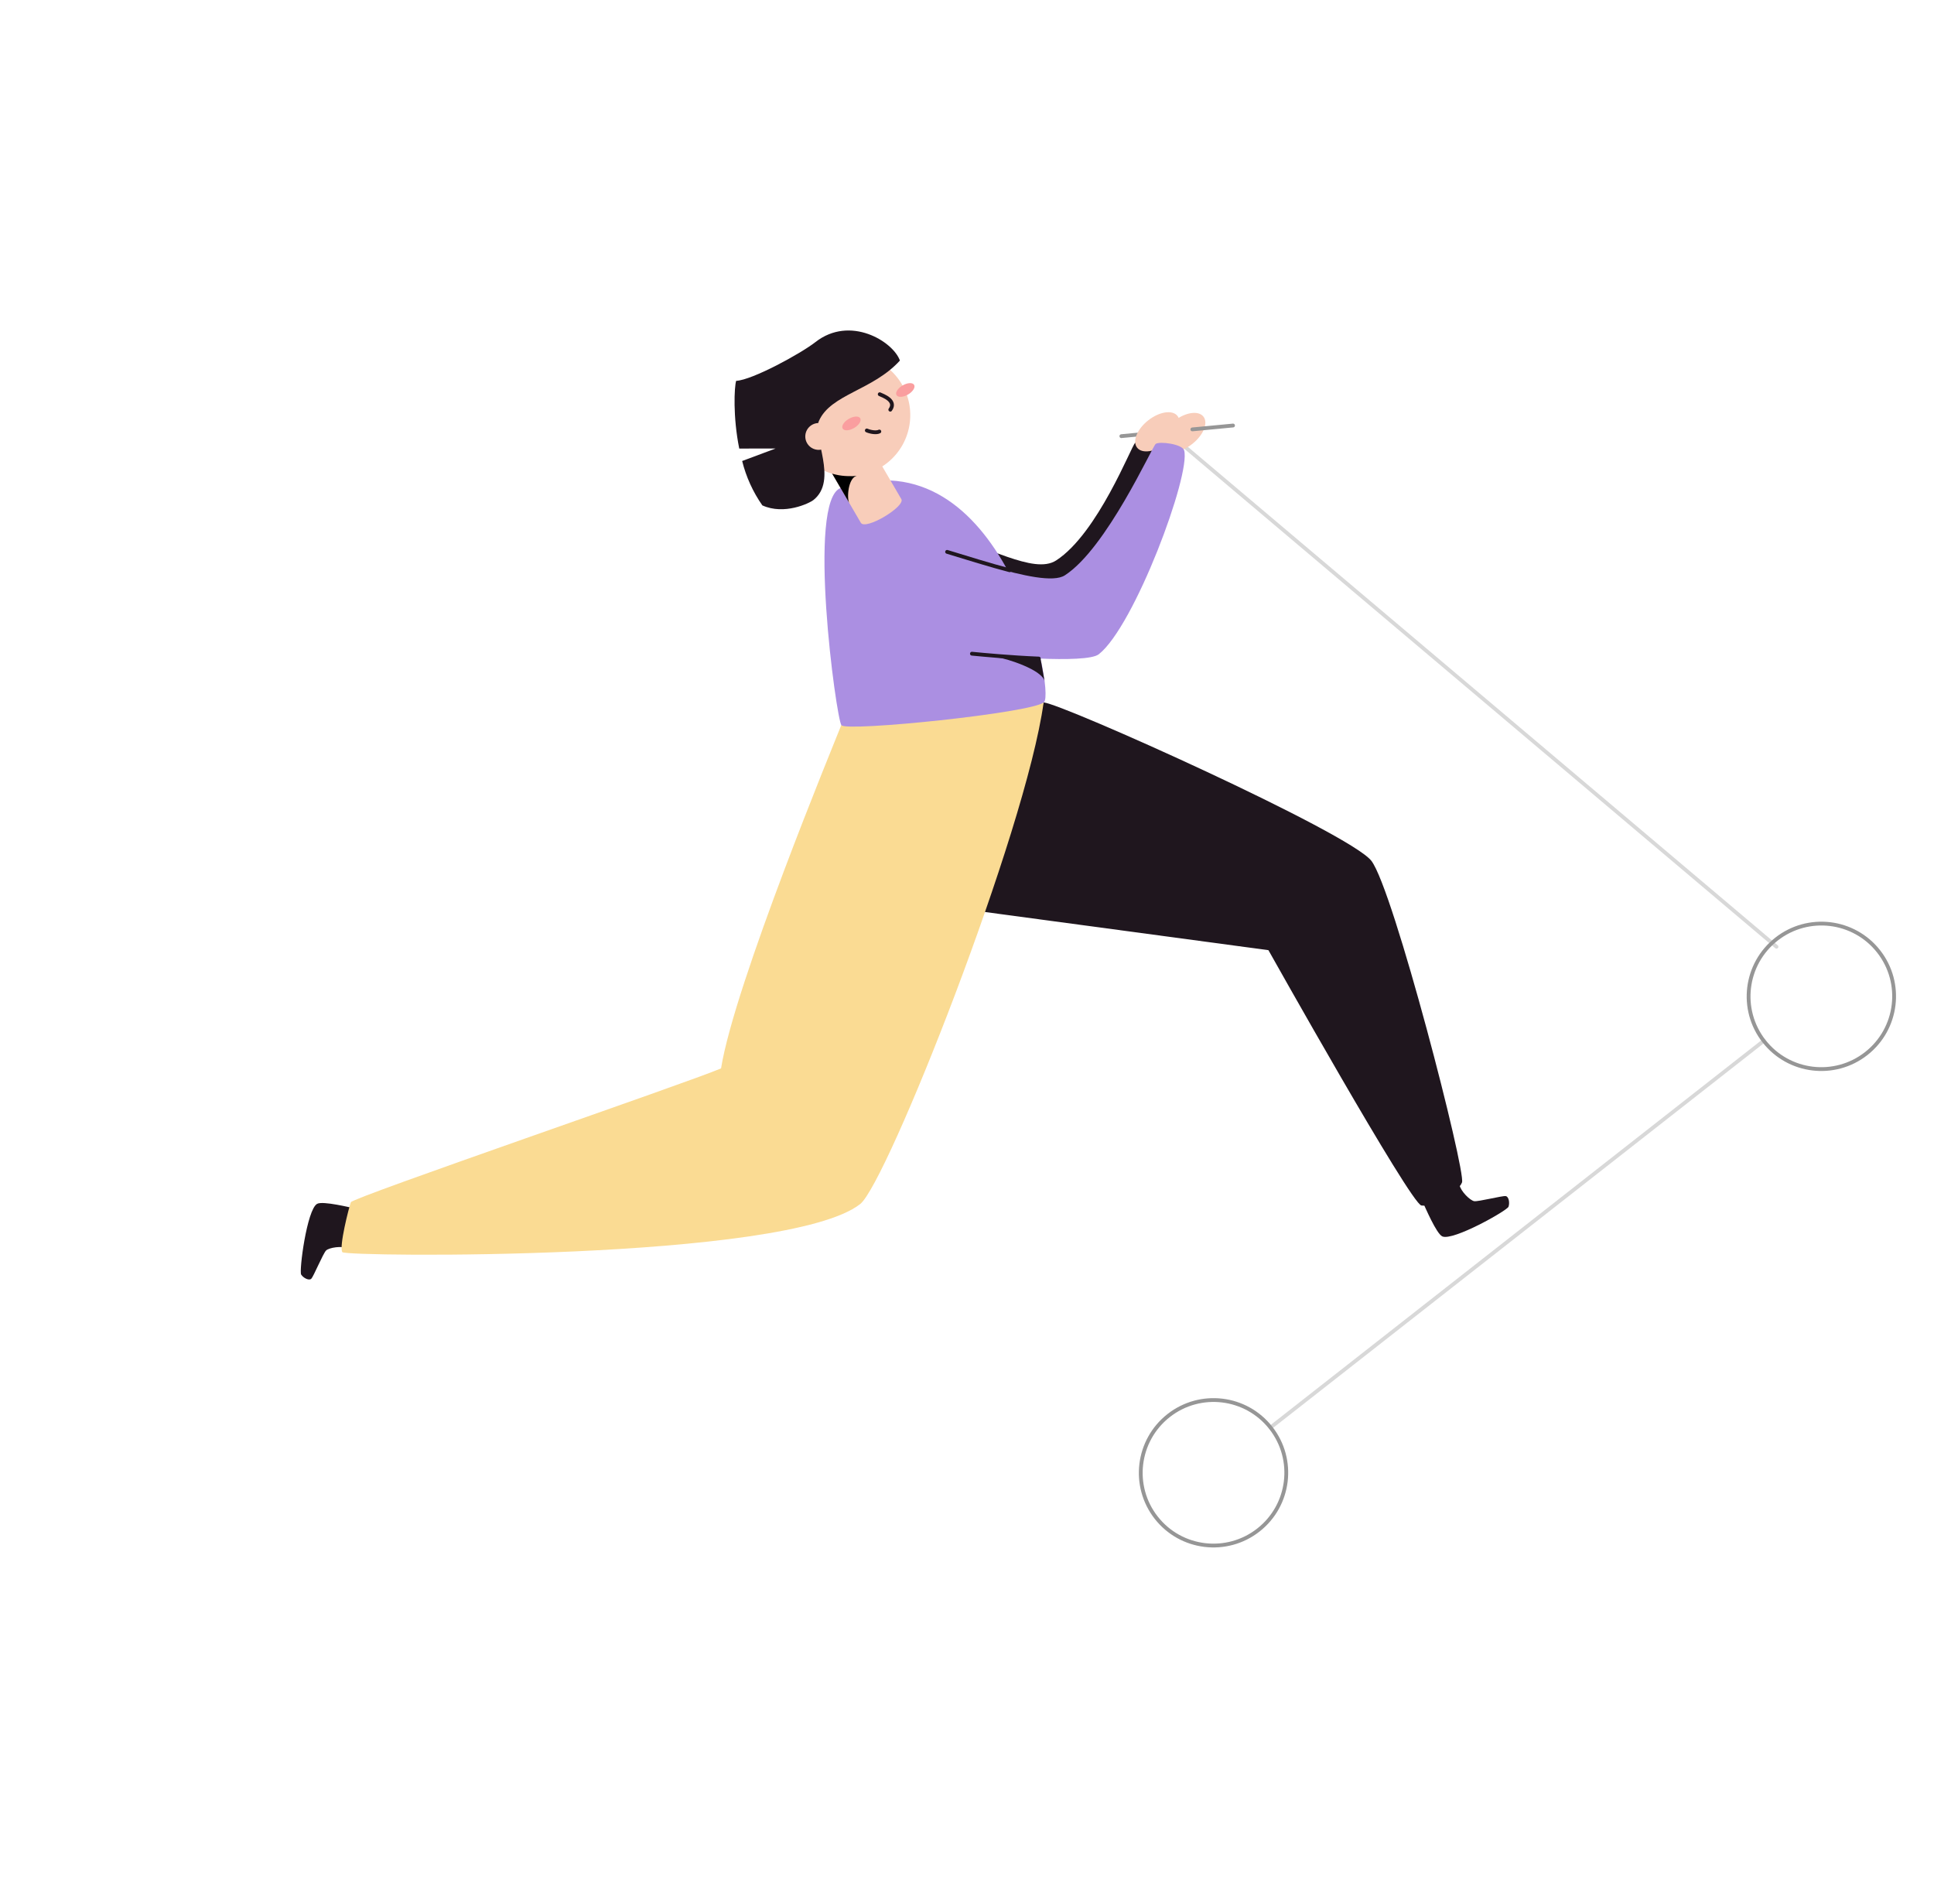 <svg width="509" height="501" viewBox="0 0 509 501" fill="none" xmlns="http://www.w3.org/2000/svg">
  <g clip-path="url(#clip0_40_26)">
    <path d="M467.549 249.151L309.317 115.444" stroke="#D8D8D8" strokeWidth="4" stroke-linecap="round"
      stroke-linejoin="round" />
    <path
      d="M258.675 168.427C264.466 169.012 280.387 174.554 283.76 171.911C293.117 164.576 308.037 124.613 306.227 118.261C305.689 116.554 299.675 115.827 298.739 116.561C297.803 117.294 288.942 140.379 277.964 147.486C271.983 151.362 259.571 143.149 248.479 141.424"
      fill="#1F161E" />
    <path
      d="M93.716 318.07C92.405 317.836 84.927 315.948 83.451 316.812C80.765 318.332 78.668 334.527 79.265 335.433C79.862 336.339 81.351 337.087 81.933 336.507C82.515 335.927 85.053 329.815 85.832 329.069C86.612 328.323 90.003 327.76 91.626 328.55"
      fill="#1F161E" />
    <path
      d="M274.686 184.857C279.712 185.242 355.117 219.127 360.913 226.522C366.709 233.918 385.878 308.399 384.776 311.178C383.673 313.957 376.931 317.71 374.095 317.241C371.258 316.772 333.83 250.047 333.83 250.047L252.669 239.123L274.686 184.857Z"
      fill="#1F161E" />
    <path
      d="M221.385 190.896C219.625 195.395 193.304 259.015 189.77 281.157C181.301 284.822 92.832 315.102 92.342 316.376C91.853 317.649 89.138 328.281 90.111 329.523C91.084 330.765 207.141 331.943 226.38 316.864C233.405 311.357 269.958 219.039 274.665 184.873C268.35 172.76 226.25 178.433 221.385 190.896Z"
      fill="#FADB93" />
    <path
      d="M221.301 128.409C212.235 131.47 220.059 189.074 221.448 190.847C222.837 192.619 271.639 187.628 274.756 184.802C277.873 181.976 264.036 113.981 221.301 128.409Z"
      fill="#AB8FE2" />
    <path
      d="M237.217 131.341C238.352 133.278 227.766 139.65 226.554 137.57L218.995 124.618L229.658 118.389L237.217 131.341Z"
      fill="#F8CDBA" />
    <path
      d="M223.512 132.352C222.837 131.203 223.16 125.69 225.58 125.167C222.553 125.749 219.553 123.46 218.995 124.618L223.512 132.352Z"
      fill="black" />
    <path
      d="M233.422 121.882C226.449 127.347 216.369 126.13 210.909 119.164C205.449 112.197 206.675 102.119 213.648 96.654C220.621 91.188 230.7 92.405 236.161 99.372C241.621 106.339 240.395 116.417 233.422 121.882Z"
      fill="#F8CDBA" />
    <path
      d="M238.962 103.833C237.681 104.574 236.331 104.636 235.946 103.97C235.561 103.305 236.288 102.165 237.569 101.424C238.85 100.683 240.2 100.621 240.585 101.287C240.969 101.952 240.243 103.092 238.962 103.833Z"
      fill="#FA9E9F" />
    <path
      d="M224.79 112.632C223.512 113.378 222.162 113.444 221.775 112.78C221.387 112.116 222.109 110.973 223.387 110.227C224.665 109.481 226.015 109.415 226.403 110.079C226.79 110.742 226.068 111.885 224.79 112.632Z"
      fill="#FA9E9F" />
    <path d="M231.529 103.746C232.319 104.107 236.052 105.404 234.312 107.815" stroke="#1F161E" strokeWidth="0.69"
      strokeMiterlimit="10" stroke-linecap="round" />
    <path d="M231.428 113.556C230.717 113.944 229.158 113.724 228.132 113.278" stroke="#1F161E" strokeWidth="0.69"
      strokeMiterlimit="10" stroke-linecap="round" />
    <path
      d="M214.598 90.033C210.789 93.018 198.023 100.009 193.743 100.226C193.249 101.851 192.867 109.679 194.558 118.044L204.123 118.03L195.326 121.318C196.364 125.504 198.165 129.463 200.637 132.998C206.41 135.617 213.011 132.428 214.039 131.622C220.704 126.398 213.702 114.914 215.529 110.774C218.636 103.725 229.677 102.762 236.845 94.883C235.049 89.846 223.724 82.88 214.598 90.033Z"
      fill="#1F161E" />
    <path
      d="M217.646 117.634C216.111 118.837 213.893 118.569 212.691 117.035C211.489 115.502 211.759 113.283 213.294 112.08C214.829 110.877 217.047 111.145 218.249 112.678C219.451 114.212 219.181 116.43 217.646 117.634Z"
      fill="#F8CDBA" />
    <path
      d="M374.475 316.402C375.038 317.582 378.04 324.691 379.605 325.379C382.43 326.61 396.667 318.583 397.018 317.564C397.37 316.545 397.108 314.903 396.279 314.765C395.449 314.627 389.046 316.267 387.992 316.102C386.938 315.936 384.438 313.537 384.103 311.773"
      fill="#1F161E" />
    <path d="M464.195 273.911L334.376 375.661" stroke="#D8D8D8" strokeWidth="4" stroke-linecap="round"
      stroke-linejoin="round" />
    <path d="M309.316 113.429L295.121 114.778" stroke="#969696" strokeWidth="4" strokeMiterlimit="10"
      stroke-linecap="round" />
    <path
      d="M306.958 116.662C304.019 118.966 300.574 119.477 299.263 117.805C297.953 116.133 299.273 112.91 302.211 110.606C305.15 108.303 308.595 107.791 309.906 109.464C311.217 111.136 309.897 114.359 306.958 116.662Z"
      fill="#F8CDBA" />
    <path
      d="M313.779 116.835C310.84 119.139 307.395 119.651 306.084 117.978C304.773 116.306 306.093 113.083 309.032 110.78C311.971 108.476 315.416 107.965 316.727 109.637C318.037 111.309 316.717 114.532 313.779 116.835Z"
      fill="#F8CDBA" />
    <path d="M324.515 111.979L313.803 112.998" stroke="#969696" strokeWidth="4" strokeMiterlimit="10"
      stroke-linecap="round" />
    <path
      d="M255.792 172.027C261.578 172.605 285.827 174.807 289.186 172.174C298.543 164.84 313.456 124.882 311.653 118.524C311.115 116.817 305.101 116.091 304.165 116.824C303.229 117.558 291.242 144.32 280.247 151.406C274.267 155.283 248.116 144.153 237.018 142.422"
      fill="#AB8FE2" />
    <path
      d="M491.16 277.262C482.833 283.788 470.798 282.335 464.277 274.016C457.757 265.697 459.221 253.662 467.548 247.136C475.875 240.61 487.911 242.063 494.431 250.382C500.951 258.701 499.487 270.736 491.16 277.262Z"
      stroke="#969696" strokeWidth="4" strokeMiterlimit="10" />
    <path
      d="M331.187 402.646C322.861 409.172 310.825 407.719 304.304 399.4C297.784 391.081 299.248 379.046 307.575 372.52C315.902 365.993 327.938 367.447 334.458 375.766C340.978 384.085 339.514 396.119 331.187 402.646Z"
      stroke="#969696" strokeWidth="4" strokeMiterlimit="10" />
    <path d="M265.728 150.07C260.608 148.744 254.457 146.808 249.261 145.227" stroke="#1F161E" stroke-linecap="round"
      stroke-linejoin="round" />
    <path d="M255.792 172.027C258.688 172.313 266.19 173.011 273.4 173.306" stroke="#1F161E" stroke-linecap="round"
      stroke-linejoin="round" />
    <path
      d="M262.822 173.071C264.437 173.191 274.718 176.283 274.947 179.494C274.147 174.748 273.841 173.322 273.841 173.322"
      fill="#1F161E" />
  </g>
  <defs>
    <clipPath id="clip0_40_26">
      <rect width="381" height="337" fill="white"
        transform="matrix(-0.787 0.617 0.617 0.787 300.844 0.514)" />
    </clipPath>
  </defs>
</svg>